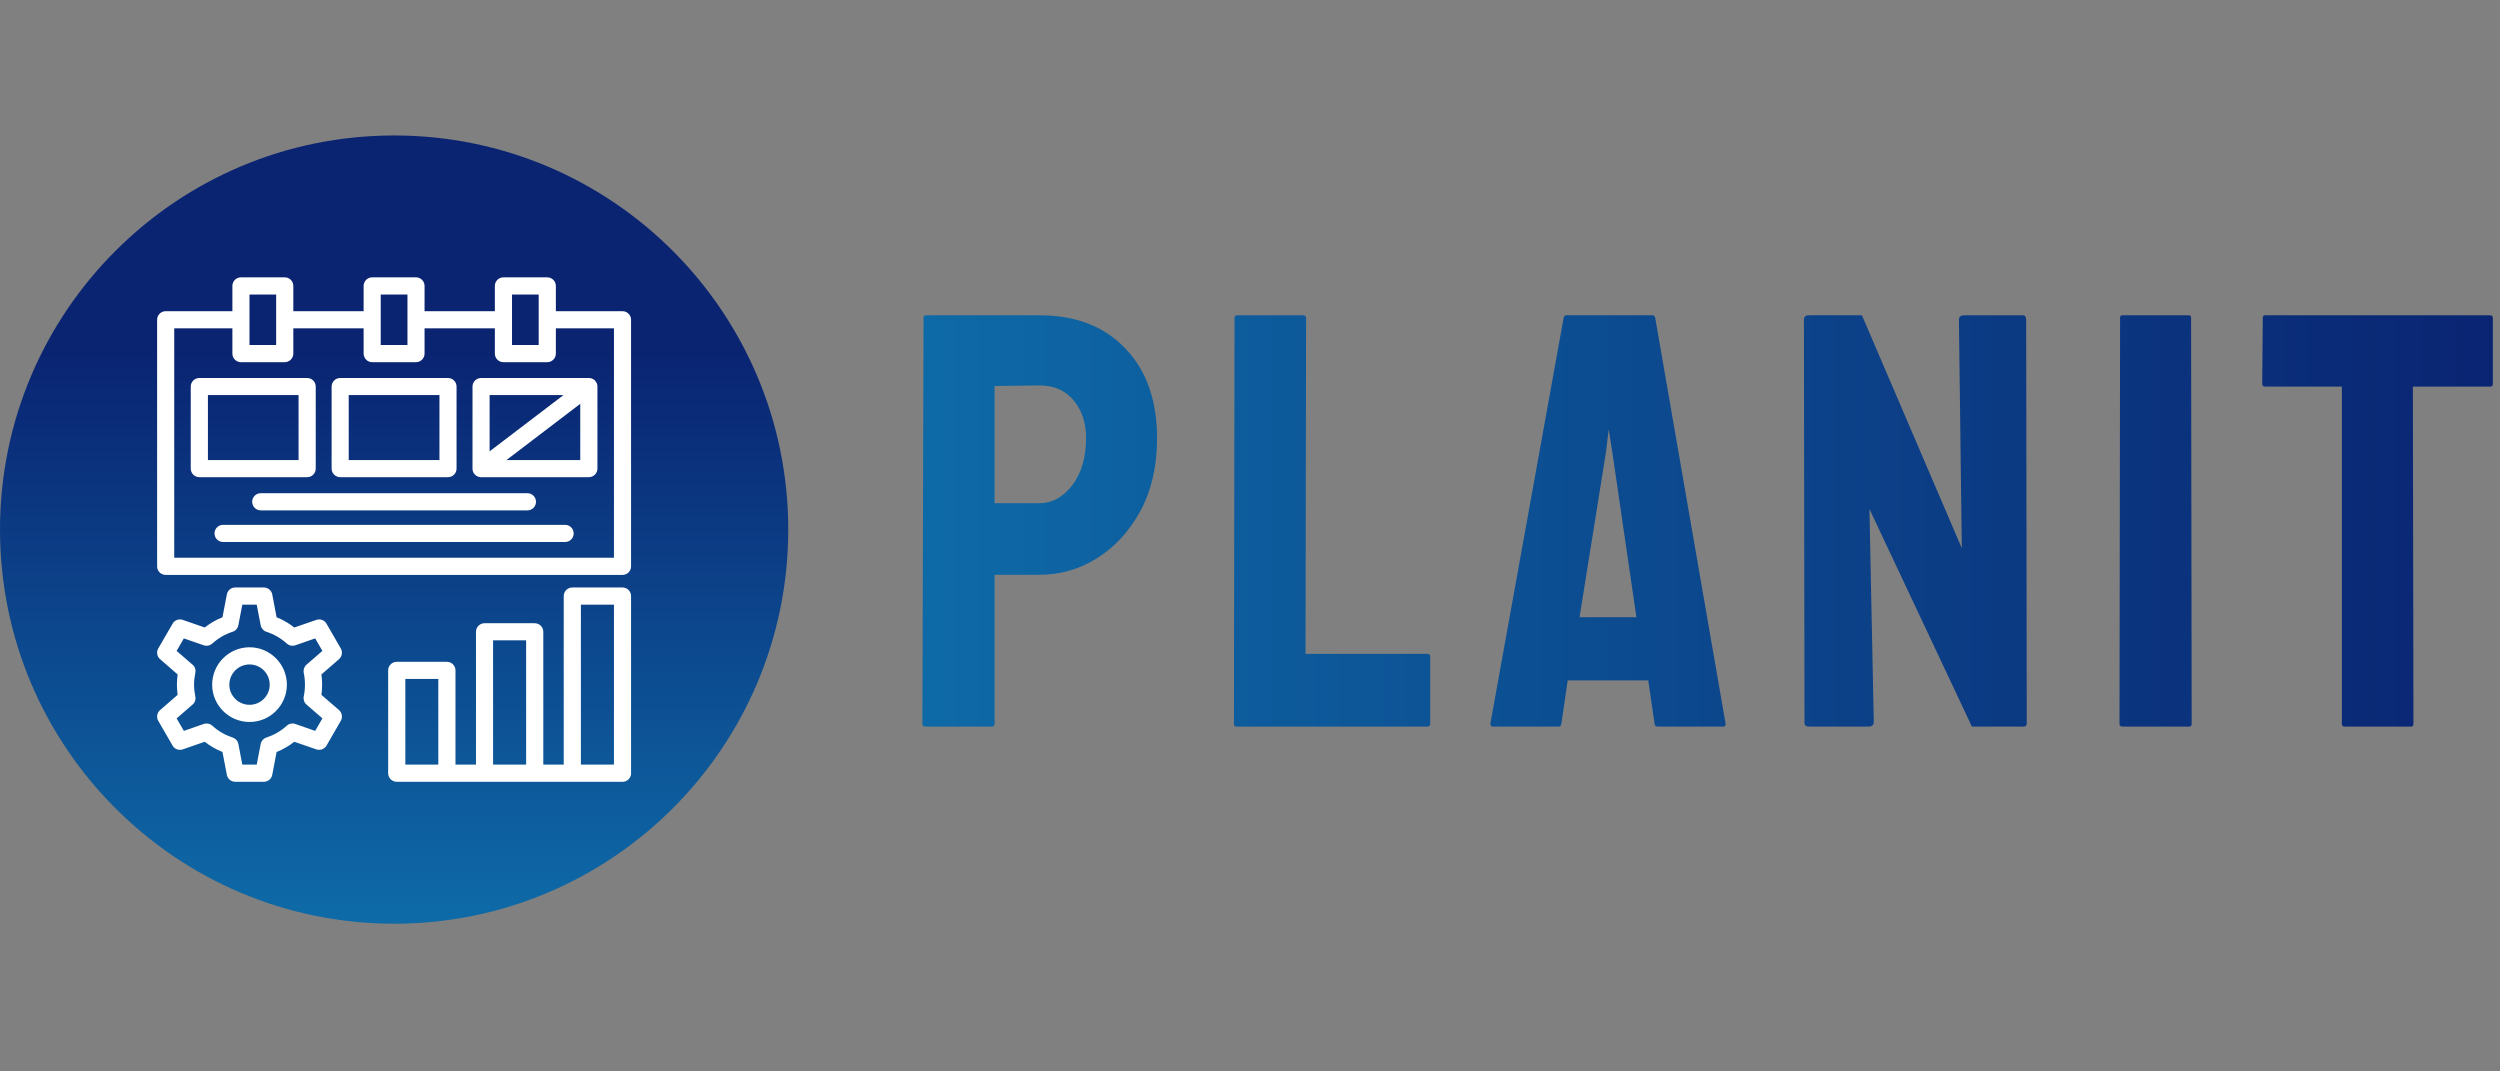 <svg width="203" height="87" viewBox="0 0 203 87" fill="none" xmlns="http://www.w3.org/2000/svg">
<rect x="0" y="0" width="203" height="87" fill="#808080" stroke="none"/>
<path d="M80.523 59H75.133C74.977 59 74.898 58.922 74.898 58.766L74.992 25.789C74.992 25.664 75.055 25.602 75.18 25.602H84.414C87.352 25.602 89.672 26.5 91.375 28.297C93.094 30.078 93.953 32.508 93.953 35.586C93.953 37.836 93.508 39.797 92.617 41.469C91.711 43.125 90.539 44.406 89.102 45.312C87.664 46.219 86.102 46.672 84.414 46.672H80.758V58.766C80.758 58.922 80.68 59 80.523 59ZM84.414 31.297L80.758 31.344V40.859H84.414C85.43 40.859 86.312 40.375 87.062 39.406C87.812 38.422 88.188 37.148 88.188 35.586C88.188 34.336 87.852 33.312 87.18 32.516C86.508 31.703 85.586 31.297 84.414 31.297ZM115.899 59H100.383C100.258 59 100.196 58.922 100.196 58.766L100.243 25.836C100.243 25.68 100.321 25.602 100.477 25.602H105.821C105.977 25.602 106.055 25.68 106.055 25.836L106.008 53.094H115.899C116.055 53.094 116.133 53.172 116.133 53.328V58.766C116.133 58.922 116.055 59 115.899 59ZM121.017 58.766L126.97 25.789C127.001 25.664 127.079 25.602 127.204 25.602H134.165C134.29 25.602 134.368 25.664 134.4 25.789L140.118 58.766C140.134 58.922 140.072 59 139.931 59H134.611C134.454 59 134.368 58.922 134.353 58.766L133.837 55.25H127.298L126.783 58.766C126.767 58.922 126.689 59 126.548 59H121.204C121.079 59 121.017 58.922 121.017 58.766ZM130.908 36.641L130.626 34.859L130.415 36.641L128.259 50.117H132.876L130.908 36.641ZM151.705 59H146.9C146.65 59 146.525 58.891 146.525 58.672L146.478 25.977C146.478 25.727 146.603 25.602 146.853 25.602H151.189L159.299 44.516L159.064 25.977C159.064 25.727 159.205 25.602 159.486 25.602H164.244C164.432 25.602 164.525 25.727 164.525 25.977L164.572 58.719C164.572 58.906 164.494 59 164.338 59H160.119L151.799 41.328L152.15 58.625C152.15 58.875 152.002 59 151.705 59ZM177.776 59H172.338C172.182 59 172.104 58.922 172.104 58.766L172.151 25.789C172.151 25.664 172.213 25.602 172.338 25.602H177.729C177.854 25.602 177.917 25.664 177.917 25.789L177.963 58.766C177.963 58.922 177.901 59 177.776 59ZM195.784 59H190.37C190.23 59 190.159 58.922 190.159 58.766V31.391H183.925C183.769 31.391 183.691 31.312 183.691 31.156L183.738 25.789C183.738 25.664 183.8 25.602 183.925 25.602H202.159C202.331 25.602 202.417 25.664 202.417 25.789V31.156C202.417 31.312 202.355 31.391 202.23 31.391H195.925L195.972 58.766C195.972 58.922 195.909 59 195.784 59Z" fill="url(#paint0_linear_63_12)"/>
<g clip-path="url(#clip0_63_12)">
<path d="M32.003 75.006C49.678 75.006 64.006 60.678 64.006 43.003C64.006 25.328 49.678 11 32.003 11C14.328 11 0 25.328 0 43.003C0 60.678 14.328 75.006 32.003 75.006Z" fill="url(#paint1_linear_63_12)"/>
<path fill-rule="evenodd" clip-rule="evenodd" d="M20.264 58.624C18.588 58.624 17.228 57.265 17.228 55.594C17.228 53.924 18.588 52.559 20.264 52.559C21.934 52.559 23.294 53.924 23.294 55.594C23.294 57.265 21.934 58.624 20.264 58.624ZM50.544 46.684H13.456C13.07 46.684 12.758 46.373 12.758 45.987V25.965C12.758 25.579 13.07 25.268 13.456 25.268H18.87V23.217C18.87 22.831 19.181 22.52 19.561 22.52H23.121C23.507 22.52 23.818 22.831 23.818 23.217V25.268H29.526V23.217C29.526 22.831 29.837 22.52 30.223 22.52H33.777C34.163 22.52 34.474 22.831 34.474 23.217V25.268H40.182V23.217C40.182 22.831 40.493 22.52 40.879 22.52H44.439C44.819 22.52 45.136 22.831 45.136 23.217V25.268H50.544C50.93 25.268 51.242 25.579 51.242 25.965V45.987C51.242 46.373 50.93 46.684 50.544 46.684ZM18.87 26.662H14.147V45.29H49.853V26.662H45.136V28.712C45.136 29.098 44.819 29.409 44.439 29.409H40.879C40.493 29.409 40.182 29.098 40.182 28.712V26.662H34.474V28.712C34.474 29.098 34.163 29.409 33.777 29.409H30.223C29.837 29.409 29.526 29.098 29.526 28.712V26.662H23.818V28.712C23.818 29.098 23.507 29.409 23.121 29.409H19.561C19.181 29.409 18.87 29.098 18.87 28.712V26.662ZM43.742 25.976V25.965V25.953V23.914H41.576V25.965V28.015H43.742V25.976ZM22.424 25.97V25.965V25.959V23.914H20.258V28.015H22.424V25.97ZM30.914 25.965V28.015H33.086V25.965V23.914H30.914V25.965ZM31.519 62.783V54.431C31.519 54.051 31.83 53.74 32.216 53.74H36.288C36.674 53.74 36.985 54.051 36.985 54.431V62.086H38.65V51.303C38.65 50.917 38.961 50.606 39.347 50.606H43.419C43.805 50.606 44.116 50.917 44.116 51.303V62.086H45.775V48.4C45.775 48.014 46.092 47.703 46.472 47.703H50.544C50.93 47.703 51.242 48.014 51.242 48.4V62.783V62.8V62.818V62.835V62.858C51.236 62.864 51.236 62.869 51.236 62.875V62.892L51.23 62.91V62.927C51.23 62.933 51.224 62.938 51.224 62.938C51.224 62.944 51.224 62.95 51.218 62.956V62.973C51.213 62.979 51.213 62.984 51.213 62.99C51.207 63.002 51.207 63.013 51.201 63.025C51.201 63.031 51.195 63.036 51.195 63.036C51.19 63.042 51.19 63.048 51.19 63.054C51.178 63.077 51.167 63.094 51.161 63.117L51.149 63.129C51.144 63.14 51.138 63.152 51.132 63.157C51.132 63.163 51.126 63.169 51.126 63.175C51.115 63.18 51.109 63.192 51.103 63.198C51.103 63.203 51.097 63.209 51.092 63.215C51.092 63.221 51.086 63.221 51.086 63.227L51.074 63.238C51.063 63.249 51.057 63.255 51.051 63.267C51.046 63.267 51.046 63.273 51.04 63.278L51.028 63.29C51.023 63.29 51.017 63.296 51.017 63.301C51.011 63.301 51.005 63.307 51 63.313C51 63.313 50.994 63.319 50.988 63.319C50.988 63.324 50.982 63.33 50.977 63.33C50.971 63.336 50.965 63.336 50.965 63.342L50.948 63.353L50.936 63.359C50.93 63.365 50.925 63.365 50.925 63.37C50.919 63.37 50.913 63.376 50.907 63.376C50.902 63.382 50.896 63.382 50.896 63.388L50.879 63.394C50.873 63.399 50.867 63.399 50.861 63.405L50.85 63.411C50.844 63.411 50.838 63.417 50.833 63.417L50.815 63.422C50.815 63.428 50.809 63.428 50.804 63.434C50.798 63.434 50.792 63.434 50.786 63.44L50.769 63.445C50.763 63.445 50.758 63.445 50.752 63.451C50.746 63.451 50.74 63.451 50.74 63.451C50.735 63.457 50.729 63.457 50.723 63.457C50.717 63.457 50.712 63.463 50.706 63.463C50.7 63.463 50.694 63.463 50.688 63.463C50.683 63.468 50.677 63.468 50.671 63.468C50.666 63.468 50.66 63.468 50.654 63.474C50.648 63.474 50.642 63.474 50.637 63.474C50.631 63.474 50.625 63.474 50.619 63.474C50.614 63.474 50.608 63.48 50.602 63.48C50.596 63.48 50.591 63.48 50.585 63.48C50.579 63.48 50.573 63.48 50.568 63.48C50.562 63.48 50.55 63.48 50.544 63.48H46.472H43.419H39.347H36.288H32.216C31.83 63.48 31.519 63.169 31.519 62.783ZM35.591 62.086V55.128H32.913V62.086H35.591ZM42.722 62.086V51.994H40.038V62.086H42.722ZM49.853 62.086V49.097H47.169V62.086H49.853ZM24.941 38.746H16.186C15.8 38.746 15.489 38.435 15.489 38.049V31.391C15.489 31.005 15.8 30.694 16.186 30.694H24.941C25.327 30.694 25.638 31.005 25.638 31.391V38.049C25.638 38.435 25.327 38.746 24.941 38.746ZM16.883 37.358H24.244V32.082H16.883V37.358ZM36.38 38.746H27.625C27.239 38.746 26.928 38.435 26.928 38.049V31.391C26.928 31.005 27.239 30.694 27.625 30.694H36.38C36.761 30.694 37.072 31.005 37.072 31.391V38.049C37.072 38.435 36.761 38.746 36.38 38.746ZM28.316 37.358H35.684V32.082H28.316V37.358ZM47.814 38.746H39.071H39.059C39.042 38.746 39.024 38.746 39.007 38.746L38.99 38.74H38.984C38.915 38.735 38.846 38.717 38.782 38.689L38.771 38.683L38.759 38.677C38.673 38.637 38.592 38.573 38.523 38.493L38.517 38.481H38.512V38.475L38.506 38.47L38.495 38.458L38.489 38.447L38.483 38.441L38.477 38.429C38.471 38.424 38.471 38.418 38.466 38.412C38.46 38.406 38.454 38.395 38.448 38.383C38.448 38.378 38.443 38.372 38.443 38.366C38.437 38.36 38.437 38.36 38.431 38.355L38.425 38.337L38.42 38.32L38.414 38.309C38.408 38.297 38.408 38.285 38.402 38.28V38.274L38.397 38.257C38.397 38.251 38.391 38.245 38.391 38.239C38.373 38.182 38.368 38.113 38.368 38.049V31.391C38.368 31.005 38.679 30.694 39.059 30.694H47.814H47.82H47.826H47.837H47.843C47.964 30.699 48.079 30.734 48.177 30.792L48.189 30.803C48.194 30.803 48.2 30.809 48.206 30.809C48.229 30.832 48.258 30.849 48.281 30.872H48.287L48.292 30.878L48.298 30.89H48.304L48.31 30.901C48.315 30.907 48.321 30.907 48.321 30.913C48.407 31.005 48.471 31.12 48.5 31.247V31.264C48.5 31.27 48.5 31.275 48.505 31.281V31.299V31.304V31.316V31.322L48.511 31.333V31.339V31.35V31.356V31.368V31.373V31.385V31.391V38.049C48.511 38.435 48.2 38.746 47.814 38.746ZM41.121 37.358H47.117V32.79L41.121 37.358ZM45.752 32.082H39.756V36.65L45.752 32.082ZM42.826 41.442H21.174C20.788 41.442 20.477 41.131 20.477 40.745C20.477 40.359 20.788 40.048 21.174 40.048H42.826C43.212 40.048 43.523 40.359 43.523 40.745C43.523 41.131 43.212 41.442 42.826 41.442ZM45.885 44.011H18.115C17.73 44.011 17.418 43.7 17.418 43.314C17.418 42.928 17.73 42.617 18.115 42.617H45.885C46.27 42.617 46.582 42.928 46.582 43.314C46.582 43.7 46.27 44.011 45.885 44.011ZM38.466 38.412C38.46 38.401 38.454 38.395 38.448 38.383L38.466 38.412ZM21.422 63.48H19.1C18.766 63.48 18.484 63.244 18.421 62.915L18.064 61.061C17.545 60.853 17.067 60.577 16.623 60.231L14.844 60.848C14.527 60.957 14.175 60.83 14.014 60.542L12.851 58.532C12.684 58.244 12.747 57.875 13.001 57.657L14.423 56.424C14.389 56.147 14.366 55.871 14.366 55.594C14.366 55.312 14.389 55.036 14.423 54.765L13.001 53.526C12.747 53.308 12.684 52.945 12.851 52.651L14.014 50.647C14.175 50.353 14.527 50.226 14.844 50.336L16.623 50.952C17.067 50.606 17.545 50.33 18.064 50.122L18.421 48.268C18.484 47.939 18.766 47.703 19.1 47.703H21.422C21.756 47.703 22.044 47.939 22.107 48.268L22.459 50.122C22.977 50.33 23.461 50.606 23.898 50.952L25.684 50.336C25.995 50.226 26.346 50.353 26.514 50.647L27.671 52.651C27.838 52.945 27.775 53.308 27.527 53.526L26.099 54.765C26.139 55.036 26.156 55.318 26.156 55.594C26.156 55.871 26.139 56.147 26.099 56.424L27.527 57.657C27.775 57.875 27.838 58.244 27.671 58.532L26.514 60.542C26.346 60.83 25.995 60.957 25.684 60.848L23.898 60.231C23.461 60.577 22.977 60.853 22.459 61.061L22.107 62.915C22.044 63.244 21.756 63.48 21.422 63.48ZM19.676 62.086H20.846L21.168 60.41C21.22 60.162 21.399 59.961 21.64 59.88C22.251 59.684 22.804 59.367 23.282 58.929C23.472 58.757 23.737 58.705 23.979 58.785L25.592 59.35L26.18 58.33L24.889 57.213C24.699 57.052 24.613 56.792 24.665 56.545C24.734 56.234 24.762 55.911 24.762 55.594C24.762 55.272 24.734 54.955 24.665 54.644C24.613 54.391 24.699 54.137 24.889 53.97L26.18 52.853L25.592 51.839L23.979 52.398C23.737 52.478 23.472 52.426 23.288 52.254C22.804 51.822 22.251 51.499 21.64 51.303C21.399 51.228 21.22 51.021 21.168 50.773L20.846 49.097H19.676L19.354 50.773C19.308 51.021 19.123 51.228 18.881 51.303C18.271 51.499 17.718 51.822 17.24 52.254C17.05 52.426 16.785 52.478 16.543 52.398L14.93 51.839L14.342 52.853L15.633 53.97C15.829 54.137 15.915 54.391 15.857 54.644C15.794 54.955 15.759 55.272 15.759 55.594C15.759 55.911 15.794 56.234 15.857 56.545C15.915 56.792 15.829 57.052 15.633 57.213L14.342 58.336L14.93 59.35L16.543 58.785C16.785 58.705 17.05 58.757 17.24 58.929C17.718 59.367 18.271 59.684 18.881 59.88C19.123 59.961 19.308 60.162 19.354 60.41L19.676 62.086ZM20.264 53.953C19.36 53.953 18.622 54.69 18.622 55.594C18.622 56.499 19.36 57.23 20.264 57.23C21.168 57.23 21.9 56.499 21.9 55.594C21.9 54.69 21.168 53.953 20.264 53.953Z" fill="white"/>
</g>
<defs>
<linearGradient id="paint0_linear_63_12" x1="203" y1="43.5" x2="73" y2="43.5" gradientUnits="userSpaceOnUse">
<stop stop-color="#0A2472"/>
<stop offset="1" stop-color="#0E6BA8"/>
</linearGradient>
<linearGradient id="paint1_linear_63_12" x1="32.003" y1="11" x2="32.003" y2="75.006" gradientUnits="userSpaceOnUse">
<stop offset="0.274" stop-color="#0A2472"/>
<stop offset="1" stop-color="#0E6BA8"/>
</linearGradient>
<clipPath id="clip0_63_12">
<rect width="64" height="64" fill="white" transform="translate(0 11)"/>
</clipPath>
</defs>
</svg>
